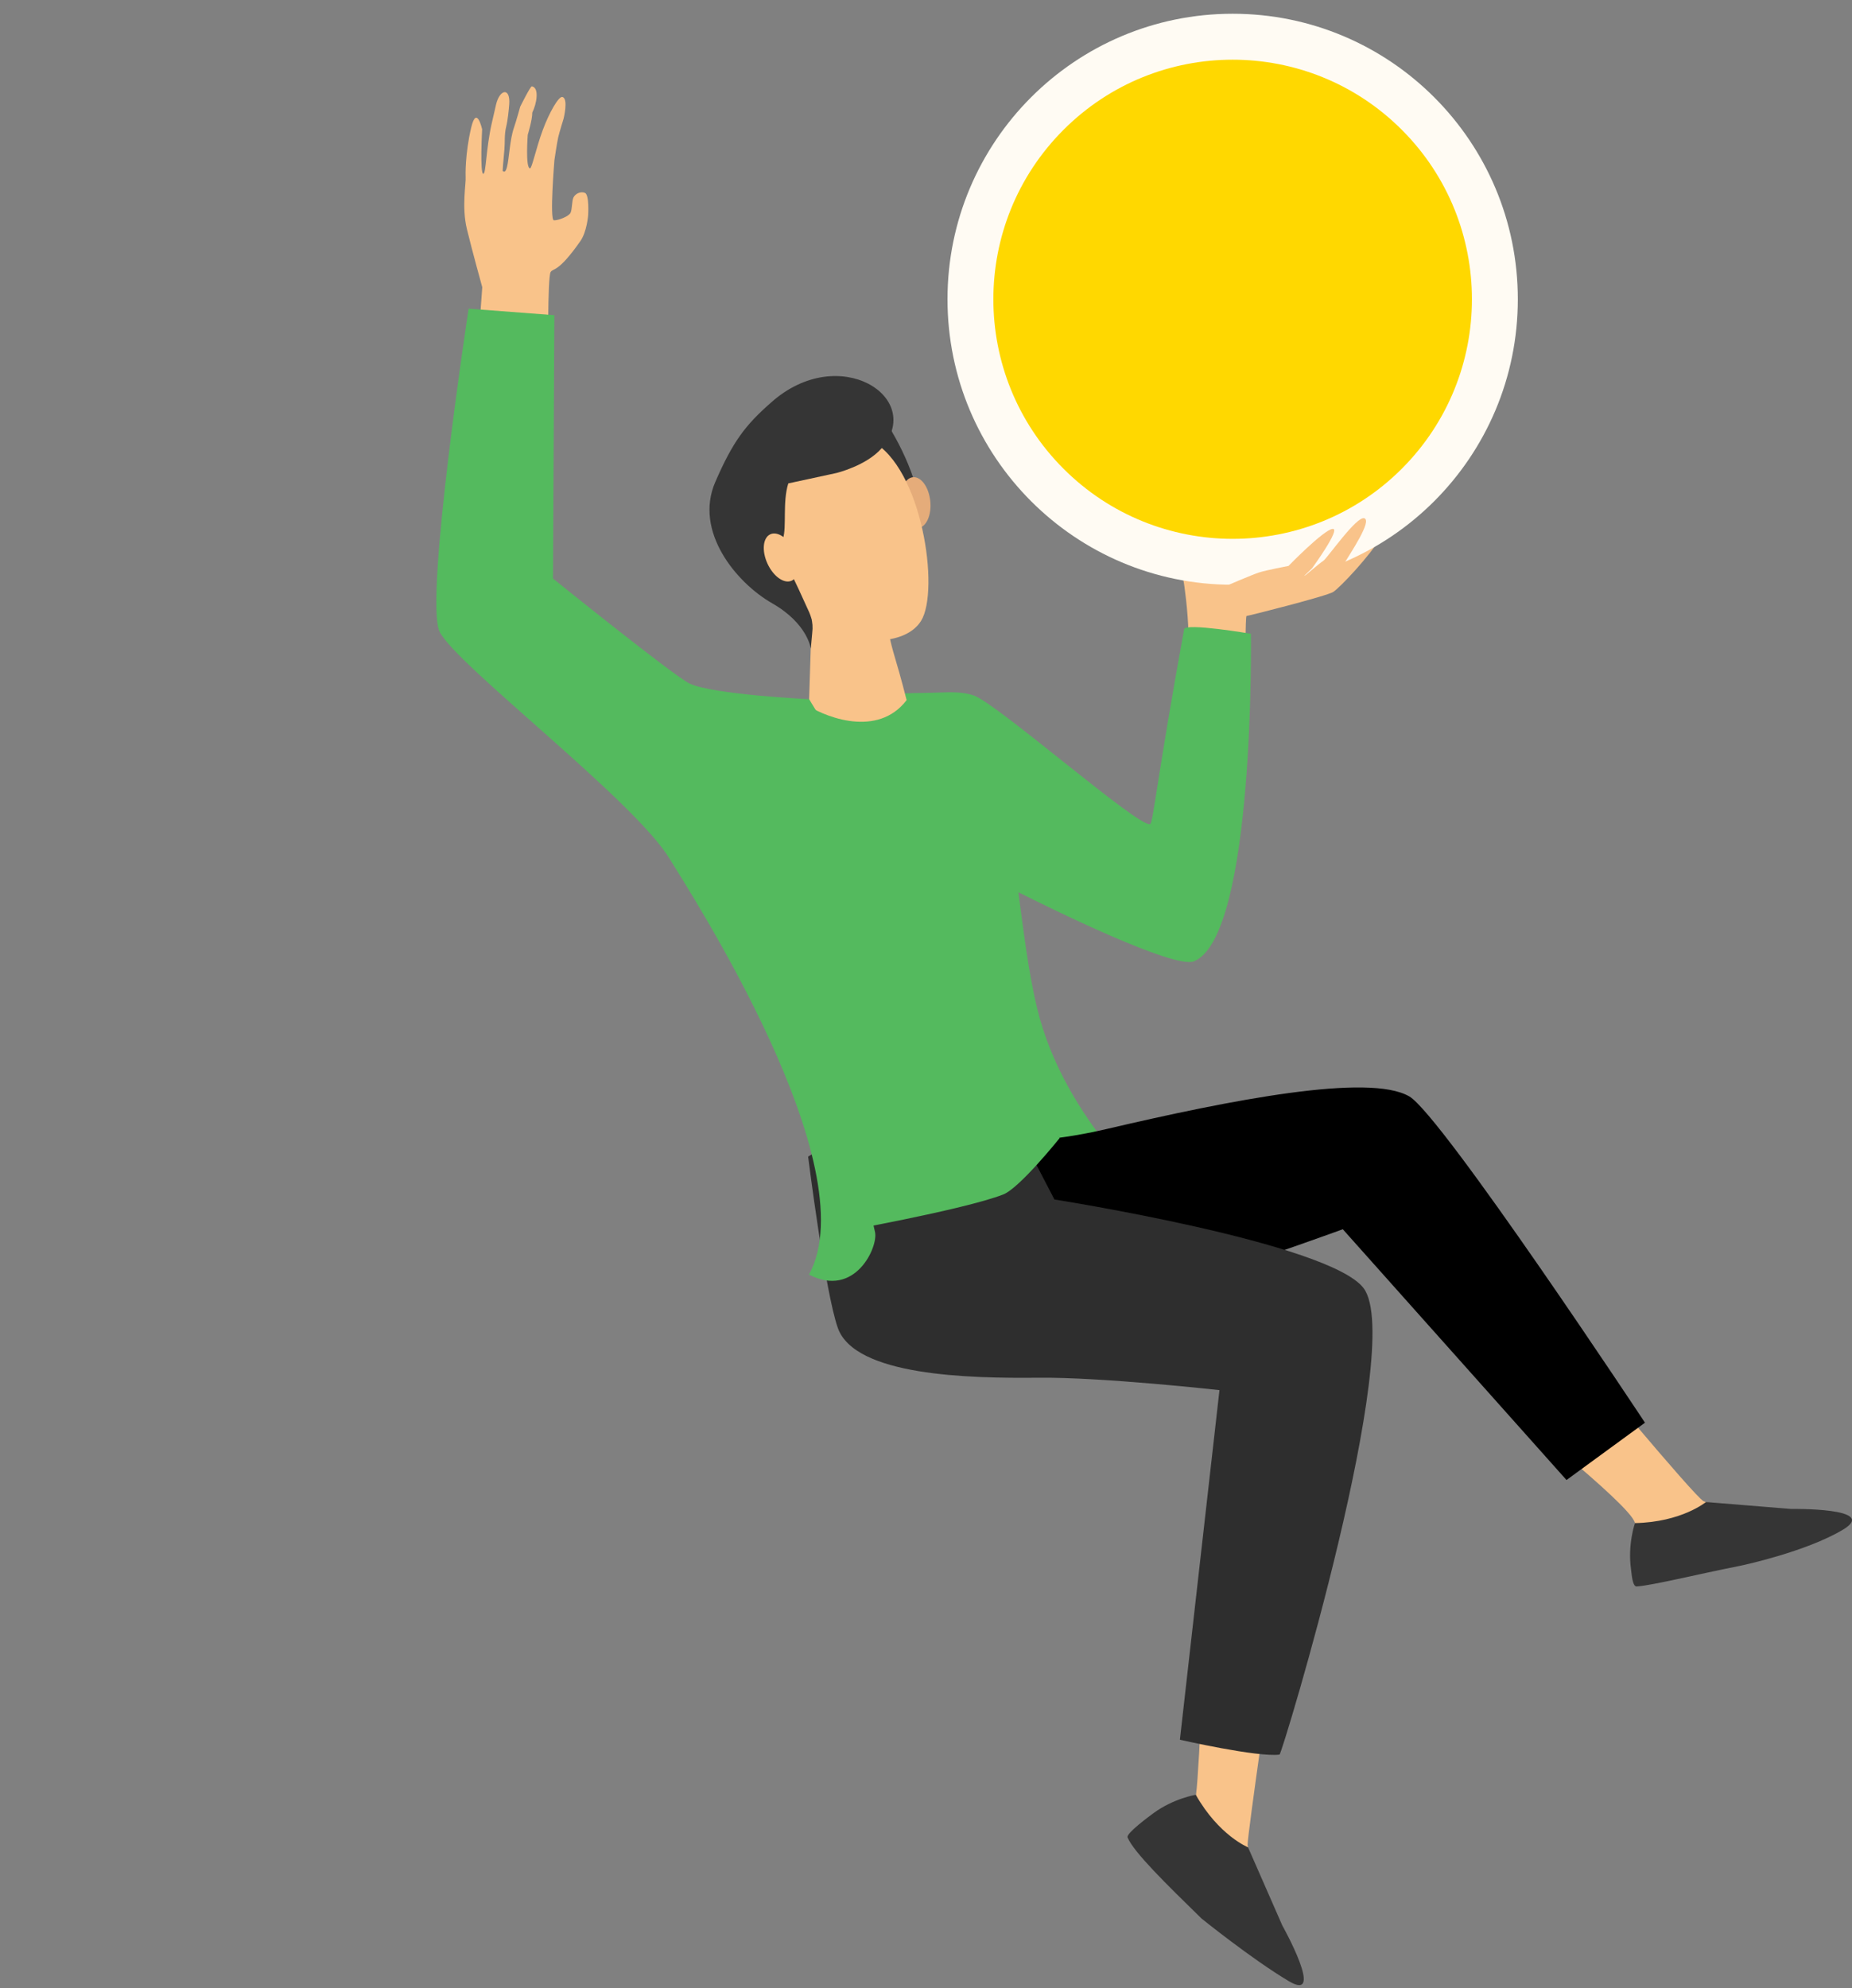 <svg width="109" height="117" viewBox="0 0 109 117" fill="none" xmlns="http://www.w3.org/2000/svg">
<rect x="0" y="0" width="109" height="117" fill="#808080" stroke="none"/>
<g clip-path="url(#clip0_1_629)">
<path d="M69.754 38.535C69.754 38.535 69.954 38.133 69.942 37.203C69.927 36.053 69.697 34.317 69.651 34.163C69.568 33.886 73.284 32.72 73.284 32.72C73.284 32.72 79.246 32.415 80.134 31.748C81.022 31.082 81.768 30.807 81.355 31.498C80.606 32.747 78.858 34.579 78.471 34.829C78.082 35.08 73.451 36.245 73.368 36.245C73.285 36.245 73.312 39.16 73.312 39.16L69.754 38.535Z" fill="#F9C38A"/>
<path d="M73.623 37.293C73.623 37.293 69.762 36.636 69.692 37.022C68.132 45.572 67.868 48.398 67.695 48.487C67.107 48.789 58.704 41.407 57.315 40.925C56.651 40.694 55.928 40.732 55.235 40.752C53.583 40.801 54.14 40.761 53.269 40.804L53.27 40.806C53.223 40.809 53.196 40.811 53.196 40.811L53.204 42.367C55.066 44.043 59.326 69.431 59.685 69.413C60.086 69.395 68.507 71.516 68.359 70.806C68.334 70.69 62.649 66.033 61.037 59.313C60.496 57.057 60.228 54.627 59.935 52.501C61.806 53.441 69.114 57.04 70.272 56.565C73.877 55.086 73.623 37.293 73.623 37.293Z" fill="#54BA5E"/>
<path d="M88.124 82.37C88.124 82.37 95.959 88.513 96.221 89.602C96.598 91.171 103.772 89.109 102.041 88.79C101.643 88.717 100.369 88.393 100.265 88.337C99.704 88.037 92.733 79.628 92.733 79.628L88.124 82.37Z" fill="#F9C38A"/>
<path d="M105.406 88.79L100.404 88.383C100.404 88.383 98.974 89.567 96.226 89.623C96.226 89.623 95.786 90.879 95.995 92.349C96.031 92.602 96.073 93.368 96.329 93.351C97.253 93.288 99.716 92.674 102.521 92.113C102.521 92.113 106.292 91.314 108.47 90.009C110.647 88.704 105.406 88.79 105.406 88.79Z" fill="#353535"/>
<path d="M53.02 66.961C53.02 66.961 58.758 67.926 65.103 66.44C72.445 64.721 80.564 63.131 82.943 64.515C84.858 65.63 96.815 83.715 96.815 83.715L92.197 87.088L79.031 72.331C79.031 72.331 62.234 78.535 58.462 77.848C49.87 76.281 49.747 69.413 53.02 66.961Z" fill="black"/>
<path d="M59.292 63.311L65.032 70.14L54.383 73.388L53.02 66.961L59.292 63.311Z" fill="black"/>
<path d="M70.959 94.504C70.959 94.504 70.61 103.989 70.393 105.596C70.177 107.195 74.415 112.012 73.873 110.336C73.748 109.951 73.428 108.675 73.427 108.556C73.424 107.92 74.998 97.099 74.998 97.099L70.959 94.504Z" fill="#F9C38A"/>
<path d="M75.471 113.3L73.454 108.701C73.454 108.701 71.733 108.004 70.378 105.61C70.378 105.61 69.065 105.821 67.873 106.702C67.667 106.855 66.266 107.88 66.363 108.117C66.723 108.988 68.631 110.854 70.717 112.891C70.717 112.891 73.674 115.28 75.856 116.578C78.037 117.875 75.471 113.3 75.471 113.3Z" fill="#353535"/>
<path d="M80.258 75.803C78.251 73.125 62.059 70.581 62.059 70.581L57.545 61.895L47.562 68.058C47.562 68.058 48.56 76.01 49.309 78.135C50.307 80.966 57.016 81.111 61.114 81.069C64.885 81.03 71.772 81.799 71.772 81.799L69.443 102.37C69.443 102.37 74.021 103.413 75.308 103.245C75.453 103.225 82.754 79.134 80.258 75.803Z" fill="#2E2E2E"/>
<path d="M53.253 40.826L47.62 41.135C47.62 41.135 47.491 41.18 47.452 41.188C46.993 41.273 47.41 57.704 47.819 63.841C48.228 69.978 49.059 72.556 49.059 72.556C49.059 72.556 56.698 71.198 59.043 70.287C60.015 69.909 62.371 66.962 62.371 66.962C62.371 66.962 59.966 63.724 58.754 58.466C57.819 54.41 56.667 47.22 56.006 45.719C54.491 42.272 53.253 40.826 53.253 40.826Z" fill="#54BA5E"/>
<path d="M47.781 36.161L47.621 41.139C47.621 41.139 51.267 47.428 53.139 46.552C54.709 45.817 53.316 41.032 53.316 41.032C53.316 41.032 53.044 39.936 52.666 38.675C52.403 37.795 52.184 36.842 52.2 36.142C52.239 34.441 47.781 36.161 47.781 36.161Z" fill="#F9C38A"/>
<path d="M52.137 24.808C52.137 24.808 53.996 27.611 54.135 29.971C54.273 32.331 53.774 33.941 53.774 33.941L47.812 26.807L52.137 24.808Z" fill="#353535"/>
<path d="M54.752 29.488C54.836 30.315 54.515 31.024 54.035 31.073C53.554 31.122 53.098 30.492 53.014 29.665C52.93 28.839 53.251 28.13 53.731 28.081C54.211 28.032 54.668 28.661 54.752 29.488Z" fill="#E5AC7A"/>
<path d="M45.882 27.949C45.745 27.92 45.759 34.789 47.747 36.405C49.736 38.021 53.198 38.163 54.209 36.535C55.327 34.734 54.263 27.497 51.305 25.959C48.347 24.422 45.882 27.949 45.882 27.949Z" fill="#F9C38A"/>
<path d="M45.377 23.69C43.858 25.023 43.124 25.997 42.097 28.365C40.834 31.279 43.34 34.296 45.441 35.496C47.542 36.695 47.72 38.167 47.72 38.167L47.803 37.252C47.893 36.54 47.678 36.134 47.477 35.704C47.298 35.321 46.724 34.01 46.499 33.664C45.908 32.751 45.791 32.553 46.083 31.686C46.308 31.018 46.048 29.546 46.395 28.445L49.223 27.834C49.223 27.834 50.994 27.408 51.887 26.376C54.456 23.411 49.381 20.107 45.377 23.69Z" fill="#353535"/>
<path d="M46.757 32.437C47.106 33.191 47.033 33.966 46.596 34.169C46.158 34.372 45.521 33.926 45.173 33.172C44.824 32.418 44.897 31.643 45.334 31.44C45.772 31.236 46.41 31.683 46.757 32.437Z" fill="#F9C38A"/>
<path d="M27.482 13.49C27.804 14.812 28.384 16.902 28.384 16.902C28.338 17.477 28.168 19.867 27.967 22.797L32.269 21.074C32.269 21.074 32.217 16.299 32.409 16.007C32.572 15.759 32.844 16.068 34.163 14.179C34.544 13.633 34.616 12.659 34.616 12.659C34.616 12.659 34.694 11.46 34.425 11.348C34.157 11.237 33.848 11.416 33.75 11.623C33.653 11.831 33.678 12.313 33.58 12.521C33.483 12.728 32.861 12.977 32.599 12.964C32.337 12.952 32.631 9.418 32.631 9.418C32.631 9.418 32.778 8.416 32.852 8.087C32.915 7.808 33.169 6.987 33.169 6.987C33.169 6.987 33.468 5.798 33.099 5.707C32.881 5.653 32.327 6.62 31.947 7.645C31.538 8.75 31.307 9.921 31.19 9.906C30.915 9.868 31.061 7.931 31.061 7.931C31.061 7.931 31.334 7.043 31.327 6.625C31.586 6.112 31.757 5.159 31.302 5.08C31.218 5.066 30.618 6.275 30.618 6.275C30.618 6.275 30.383 7.126 30.245 7.524C30.003 8.226 29.966 9.335 29.84 9.823C29.734 10.23 29.64 10.063 29.597 10.08C29.564 10.092 29.622 9.532 29.689 8.761C29.723 8.373 29.678 7.925 29.786 7.482C29.887 7.073 29.944 6.487 29.971 6.133C30.044 5.131 29.414 5.234 29.196 6.15C29.113 6.499 29.026 6.88 28.939 7.266C28.6 8.769 28.609 10.216 28.447 10.228C28.237 10.244 28.376 7.608 28.376 7.608C28.376 7.608 28.054 6.15 27.733 7.504C27.362 9.075 27.4 10.355 27.405 10.412C27.437 10.797 27.161 12.168 27.482 13.49Z" fill="#F9C38A"/>
<path d="M47.614 41.142C47.614 41.142 42.037 40.879 40.596 40.227C39.723 39.831 32.547 34.044 32.547 34.044L32.627 18.547L27.581 18.163C27.581 18.163 24.965 35.291 25.871 37.166C26.807 39.103 37.31 47.073 39.411 50.532C40.621 52.524 51.087 68.63 47.614 75C50.331 76.416 51.697 73.359 51.5 72.5C46.037 48.766 47.614 41.142 47.614 41.142Z" fill="#54BA5E"/>
<path d="M72.548 34.408C81.817 34.408 89.332 26.887 89.332 17.608C89.332 8.33 81.817 0.809 72.548 0.809C63.279 0.809 55.765 8.33 55.765 17.608C55.765 26.887 63.279 34.408 72.548 34.408Z" fill="#FFFBF3"/>
<path d="M82.506 27.578C88.006 22.072 88.006 13.146 82.507 7.641C77.007 2.136 68.09 2.136 62.59 7.642C57.09 13.147 57.09 22.073 62.589 27.578C68.089 33.083 77.006 33.083 82.506 27.578Z" fill="#FFD800"/>
<path d="M72.119 34.495C72.119 34.495 73.671 33.829 74.088 33.69C74.504 33.551 75.835 33.301 75.835 33.301C75.835 33.301 77.901 31.177 78.428 31.122C78.954 31.066 77.222 33.44 77.222 33.44L76.501 34.134C76.501 34.134 77.666 33.135 77.888 32.996C78.109 32.857 79.856 30.331 80.301 30.497C80.744 30.663 79.552 32.441 78.97 33.384C78.388 34.327 75.725 34.911 75.725 34.911L72.119 34.495Z" fill="#F9C38A"/>
<path d="M53.5 41C51.9 43.4 48.833 42.333 47.5 41.5L50 46.5L52 47.5L55 46.5L53.5 41Z" fill="#54BA5E"/>
</g>
<defs>
<clipPath id="clip0_1_629">
<rect width="109" height="116" fill="white" transform="translate(0 0.809)"/>
</clipPath>
</defs>
</svg>
